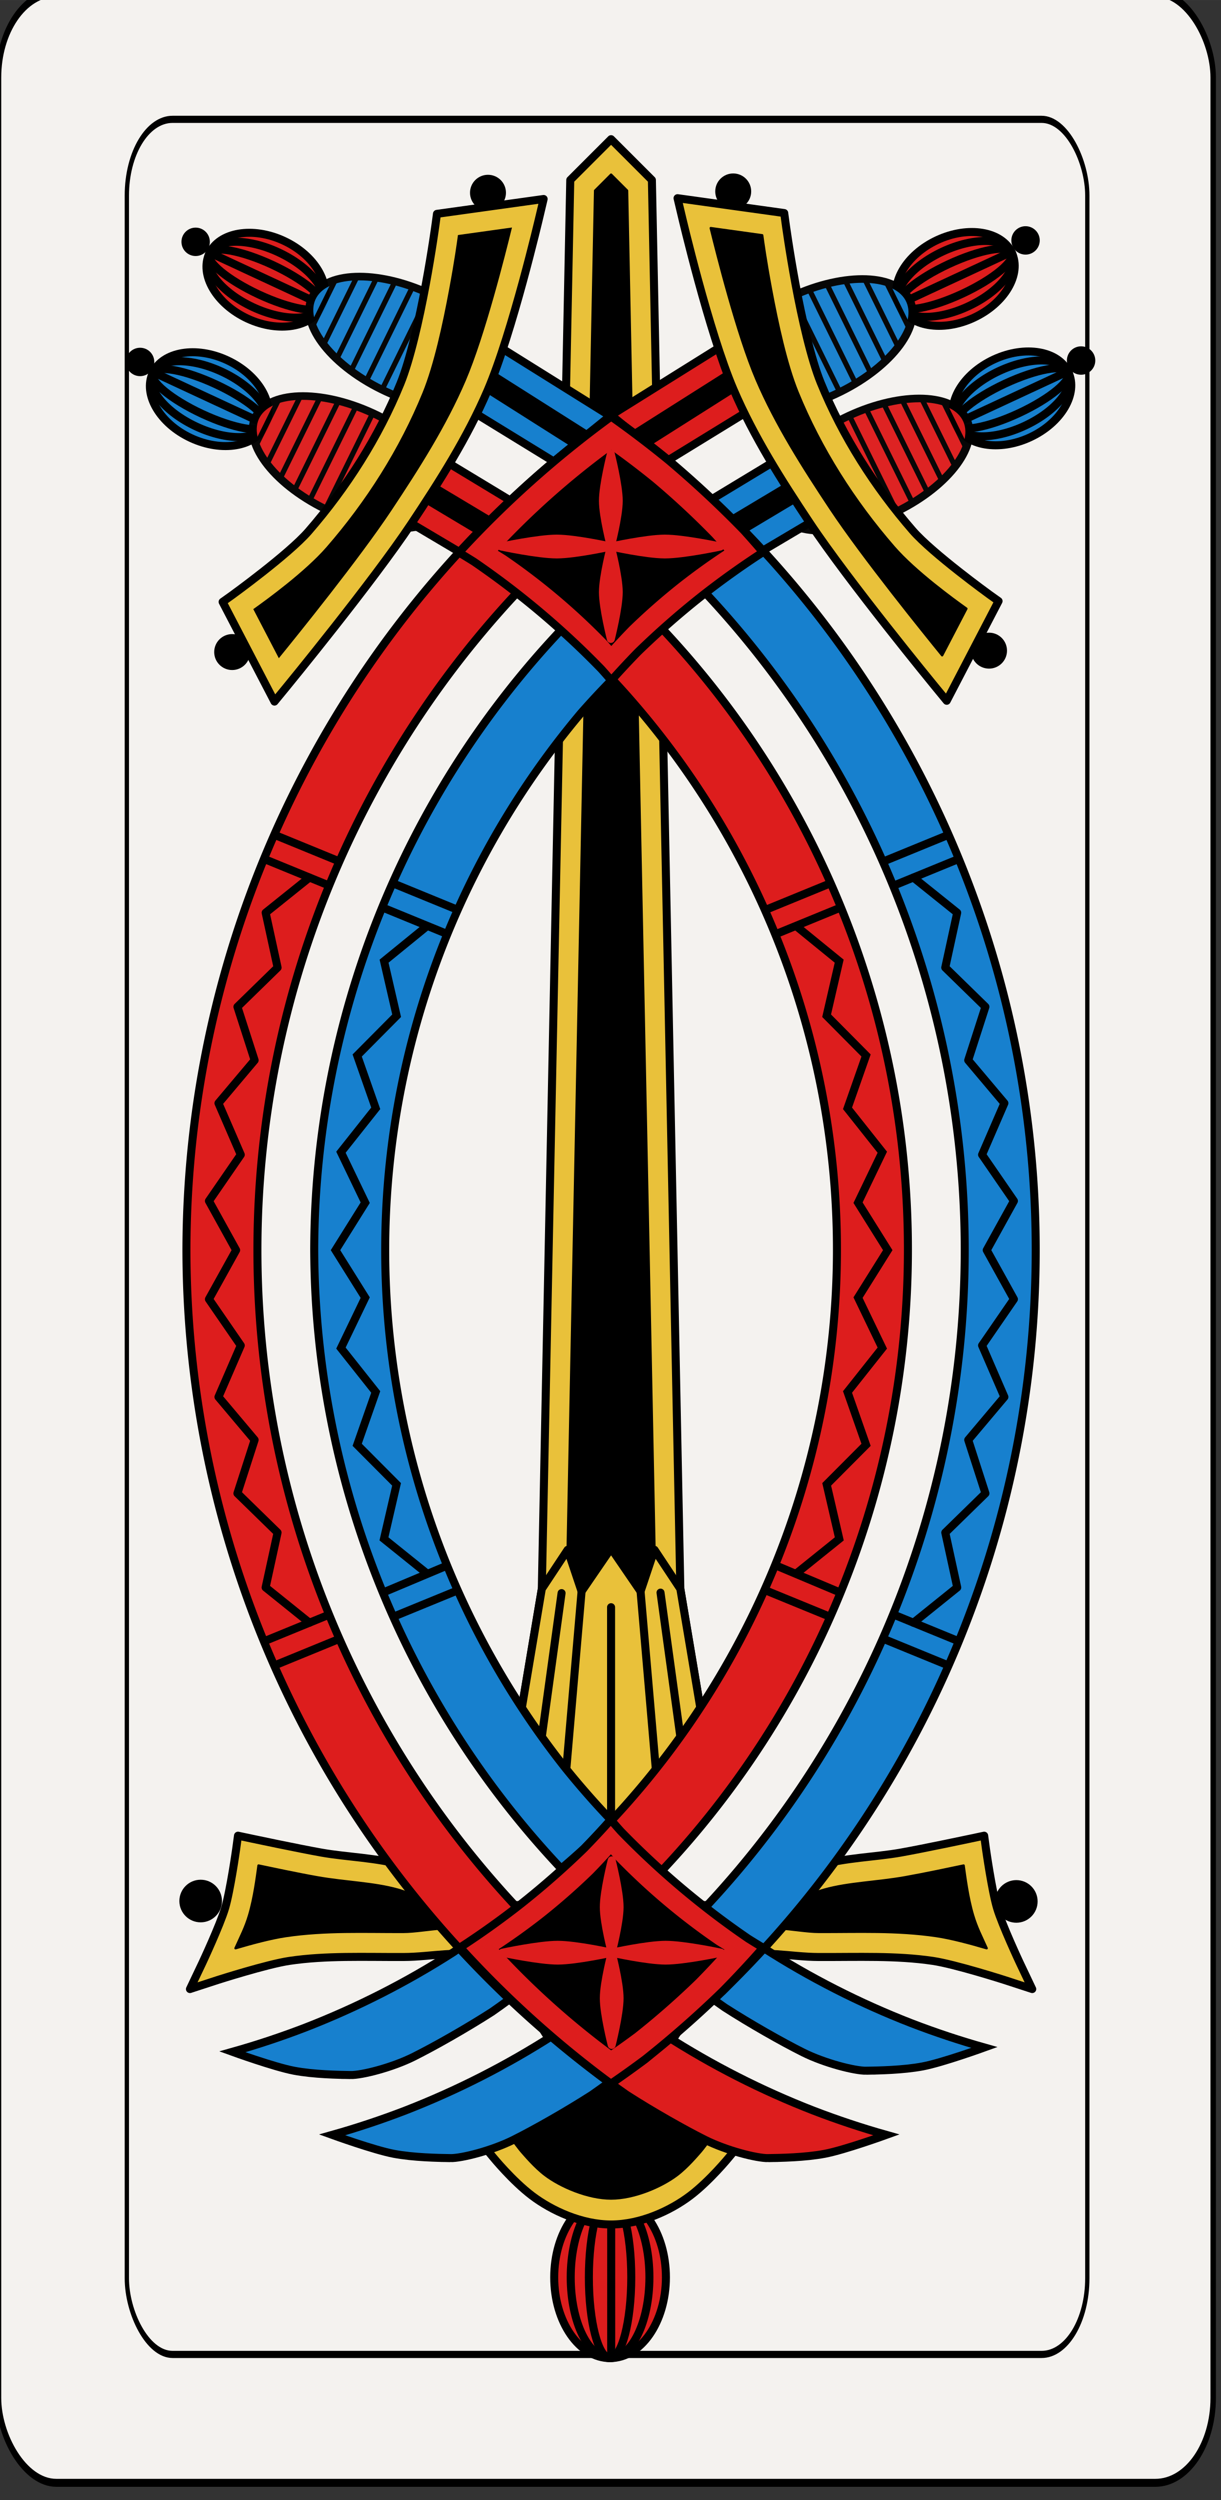 <?xml version="1.0" encoding="UTF-8" standalone="no"?>
<svg
   width="43mm"
   height="87.998mm"
   enable-background="new"
   version="1.1"
   viewBox="0 0 152.363 311.802"
   id="svg20076"
   sodipodi:docname="Mazzo.svg"
   inkscape:version="1.2.1 (9c6d41e410, 2022-07-14)"
   xmlns:inkscape="http://www.inkscape.org/namespaces/inkscape"
   xmlns:sodipodi="http://sodipodi.sourceforge.net/DTD/sodipodi-0.dtd"
   xmlns="http://www.w3.org/2000/svg"
   xmlns:svg="http://www.w3.org/2000/svg"
   xmlns:rdf="http://www.w3.org/1999/02/22-rdf-syntax-ns#"
   xmlns:cc="http://creativecommons.org/ns#"
   xmlns:dc="http://purl.org/dc/elements/1.1/">
  <rect x="0" y="0" width="152.363" height="311.802" fill="#333333" stroke="none"/>
  <sodipodi:namedview
     id="namedview20078"
     pagecolor="#ffffff"
     bordercolor="#000000"
     borderopacity="0.25"
     inkscape:showpageshadow="2"
     inkscape:pageopacity="0.0"
     inkscape:pagecheckerboard="0"
     inkscape:deskcolor="#d1d1d1"
     inkscape:document-units="mm"
     showgrid="false"
     inkscape:zoom="2.8284271"
     inkscape:cx="196.57568"
     inkscape:cy="470.75634"
     inkscape:window-width="2560"
     inkscape:window-height="1409"
     inkscape:window-x="0"
     inkscape:window-y="31"
     inkscape:window-maximized="1"
     inkscape:current-layer="svg20076" />
  <title
     id="title2">Bresciane</title>
  <defs
     id="defs191" />
  <g
     id="g5469"
     style="display:inline"
     transform="translate(-641.328,-953.154)">
    <g
       transform="matrix(0.97,0,0,0.996,-324.59,-794.35)"
       enable-background="new"
       fill="#f4f2ef"
       id="g5135">
      <g
         transform="matrix(0.7,0,0,1,298.31,-0.792)"
         fill="#f4f2ef"
         id="g5133">
        <rect
           x="996.13"
           y="1754.4"
           width="223.23"
           height="311.81"
           rx="10.63"
           ry="10.63"
           fill="#f4f2ef"
           stroke="#000000"
           stroke-width="0.997"
           id="rect5131" />
      </g>
    </g>
    <g
       transform="matrix(0.767,0,0,0.894,-106.47,-599.69)"
       enable-background="new"
       fill="none"
       id="g5141">
      <g
         transform="matrix(0.7,0,0,1,298.31,-0.792)"
         fill="none"
         id="g5139">
        <rect
           x="996.13"
           y="1754.4"
           width="223.23"
           height="311.81"
           rx="10.63"
           ry="10.63"
           fill="none"
           stroke="#000000"
           stroke-width="0.997"
           id="rect5137" />
      </g>
    </g>
    <g
       transform="translate(641.4,212.61)"
       id="g5467">
      <g
         id="g5379">
        <path
           d="m 76.182,757.9 -1.105,1.105 -3.988,3.986 -3.551,175.72 -3.716,22.135 12.361,14.521 12.361,-14.521 -3.718,-22.135 -3.551,-175.72 z"
           color="#000000"
           color-rendering="auto"
           enable-background="accumulate"
           fill="#e9c13a"
           fill-rule="evenodd"
           image-rendering="auto"
           shape-rendering="auto"
           solid-color="#000000"
           stroke="#000000"
           stroke-linejoin="round"
           stroke-width="0.999"
           style="text-indent:0;text-decoration-line:none;text-decoration-style:solid;text-decoration-color:#000000;text-transform:none;white-space:normal;isolation:auto;mix-blend-mode:normal"
           id="path5143" />
        <path
           d="m 76.182,762.32 1.994,1.994 3.535,174.94 3.369,21.093 -8.898,9.575 -8.9,-9.575 3.371,-21.093 3.535,-174.94 z"
           color="#000000"
           color-rendering="auto"
           enable-background="accumulate"
           fill-rule="evenodd"
           image-rendering="auto"
           shape-rendering="auto"
           solid-color="#000000"
           stroke="#000000"
           stroke-linejoin="round"
           stroke-width="0.291"
           style="text-indent:0;text-decoration-line:none;text-decoration-style:solid;text-decoration-color:#000000;text-transform:none;white-space:normal;isolation:auto;mix-blend-mode:normal"
           id="path5145" />
        <g
           transform="matrix(0.696,0.329,-0.33,0.694,223.8,28.231)"
           fill="#1780ce"
           stroke="#000000"
           id="g5155">
          <ellipse
             transform="matrix(0.006,1,1,-0.006,0,0)"
             cx="1007.7"
             cy="187.05"
             rx="6.97"
             ry="10.076"
             stroke-linecap="round"
             stroke-linejoin="round"
             stroke-width="1.3"
             id="ellipse5147" />
          <ellipse
             transform="matrix(0.006,1,1,-0.006,0,0)"
             cx="1007.7"
             cy="187.05"
             rx="4.91"
             ry="10.076"
             stroke-linecap="round"
             stroke-linejoin="round"
             stroke-width="1.3"
             id="ellipse5149" />
          <ellipse
             transform="matrix(0.006,1,1,-0.006,0,0)"
             cx="1007.7"
             cy="187.05"
             rx="2.645"
             ry="10.076"
             stroke-linecap="round"
             stroke-linejoin="round"
             stroke-width="1.3"
             id="ellipse5151" />
          <path
             d="m 183.38,1006.5 20.151,-0.131"
             fill-rule="evenodd"
             stroke-width="1.301px"
             id="path5153" />
        </g>
        <ellipse
           transform="matrix(0.006,1,1,-0.006,0,0)"
           cx="785.76"
           cy="12.695"
           rx="1.272"
           ry="1.272"
           stroke="#000000"
           stroke-linecap="round"
           stroke-linejoin="round"
           stroke-width="0.999"
           id="ellipse5157" />
        <g
           transform="matrix(0.696,0.329,-0.33,0.694,230.86,13.333)"
           stroke="#000000"
           id="g5167">
          <ellipse
             transform="matrix(0.006,1,1,-0.006,0,0)"
             cx="1007.7"
             cy="187.05"
             rx="6.97"
             ry="10.076"
             fill="#dd1d1d"
             stroke-linecap="round"
             stroke-linejoin="round"
             stroke-width="1.3"
             id="ellipse5159" />
          <ellipse
             transform="matrix(0.006,1,1,-0.006,0,0)"
             cx="1007.7"
             cy="187.05"
             rx="4.91"
             ry="10.076"
             fill="none"
             stroke-linecap="round"
             stroke-linejoin="round"
             stroke-width="1.3"
             id="ellipse5161" />
          <ellipse
             transform="matrix(0.006,1,1,-0.006,0,0)"
             cx="1007.7"
             cy="187.05"
             rx="2.645"
             ry="10.076"
             fill="none"
             stroke-linecap="round"
             stroke-linejoin="round"
             stroke-width="1.3"
             id="ellipse5163" />
          <path
             d="m 183.38,1006.5 20.151,-0.131"
             fill="none"
             stroke-width="1.301px"
             id="path5165" />
        </g>
        <ellipse
           transform="matrix(0.006,1,1,-0.006,0,0)"
           cx="770.82"
           cy="19.717"
           rx="1.272"
           ry="1.272"
           stroke="#000000"
           stroke-linecap="round"
           stroke-linejoin="round"
           stroke-width="0.999"
           id="ellipse5169" />
        <ellipse
           transform="matrix(0.006,1,1,-0.006,0,0)"
           cx="822.01"
           cy="23.968"
           rx="1.742"
           ry="1.743"
           stroke="#000000"
           stroke-linecap="round"
           stroke-linejoin="round"
           stroke-width="0.999"
           id="ellipse5171" />
        <ellipse
           transform="matrix(0.006,1,1,-0.006,0,0)"
           cx="764.92"
           cy="56.232"
           rx="1.742"
           ry="1.743"
           stroke="#000000"
           stroke-linecap="round"
           stroke-linejoin="round"
           stroke-width="0.999"
           id="ellipse5173" />
        <g
           transform="rotate(-63.793,3.981,991.28)"
           opacity="0.97"
           id="g5199">
          <g
             stroke="#000000"
             stroke-linecap="round"
             stroke-linejoin="round"
             id="g5197">
            <ellipse
               transform="matrix(-0.998,-0.056,0,1,0,0)"
               cx="-195.19"
               cy="930.78"
               rx="6.697"
               ry="13.217"
               fill="#dd1d1d"
               opacity="1"
               stroke-width="0.971"
               id="ellipse5175" />
            <path
               d="m 191.5,930.12 6.439,6e-5"
               fill="none"
               stroke-width="0.645"
               id="path5177" />
            <path
               d="m 190.01,932.37 9.473,3.3e-4"
               fill="none"
               stroke-width="0.645"
               id="path5179" />
            <path
               d="m 189.13,934.63 11.295,2e-5"
               fill="none"
               stroke-width="0.645"
               id="path5181" />
            <path
               d="m 188.59,936.89 12.45,-2.8e-4"
               fill="none"
               stroke-width="0.645"
               id="path5183" />
            <path
               d="m 188.29,939.15 13.116,7e-5"
               fill="none"
               stroke-width="0.645"
               id="path5185" />
            <path
               d="m 188.2,941.4 13.365,10e-6"
               fill="none"
               stroke-width="0.645"
               id="path5187" />
            <path
               d="m 188.3,943.66 13.221,-5e-5"
               fill="none"
               stroke-width="0.645"
               id="path5189" />
            <path
               d="m 188.61,945.92 12.671,-2.3e-4"
               fill="none"
               stroke-width="0.645"
               id="path5191" />
            <path
               d="m 189.15,948.18 11.657,4e-4"
               fill="none"
               stroke-width="0.645"
               id="path5193" />
            <path
               d="m 189.99,950.43 10.04,-1.9e-4"
               fill="none"
               stroke-width="0.645"
               id="path5195" />
          </g>
        </g>
        <path
           d="m 57.351,809.44 -7.985,-4.737 4.372,-7.707 9.861,5.962 z"
           fill="#dd1d1d"
           fill-rule="evenodd"
           stroke="#000000"
           stroke-width="1px"
           id="path5201" />
        <g
           transform="rotate(-63.793,-4.461,978.16)"
           fill="#1780ce"
           opacity="0.97"
           id="g5227">
          <g
             fill="#1780ce"
             stroke="#000000"
             stroke-linecap="round"
             stroke-linejoin="round"
             id="g5225">
            <ellipse
               transform="matrix(-0.998,-0.056,0,1,0,0)"
               cx="-195.19"
               cy="930.78"
               rx="6.697"
               ry="13.217"
               opacity="1"
               stroke-width="0.971"
               id="ellipse5203" />
            <path
               d="m 191.5,930.12 6.439,6e-5"
               fill-rule="evenodd"
               stroke-width="0.645"
               id="path5205" />
            <path
               d="m 190.01,932.37 9.473,3.3e-4"
               fill-rule="evenodd"
               stroke-width="0.645"
               id="path5207" />
            <path
               d="m 189.13,934.63 11.295,2e-5"
               fill-rule="evenodd"
               stroke-width="0.645"
               id="path5209" />
            <path
               d="m 188.59,936.89 12.45,-2.8e-4"
               fill-rule="evenodd"
               stroke-width="0.645"
               id="path5211" />
            <path
               d="m 188.29,939.15 13.116,7e-5"
               fill-rule="evenodd"
               stroke-width="0.645"
               id="path5213" />
            <path
               d="m 188.2,941.4 13.365,10e-6"
               fill-rule="evenodd"
               stroke-width="0.645"
               id="path5215" />
            <path
               d="m 188.3,943.66 13.221,-5e-5"
               fill-rule="evenodd"
               stroke-width="0.645"
               id="path5217" />
            <path
               d="m 188.61,945.92 12.671,-2.3e-4"
               fill-rule="evenodd"
               stroke-width="0.645"
               id="path5219" />
            <path
               d="m 189.15,948.18 11.657,4e-4"
               fill-rule="evenodd"
               stroke-width="0.645"
               id="path5221" />
            <path
               d="m 189.99,950.43 10.04,-1.9e-4"
               fill-rule="evenodd"
               stroke-width="0.645"
               id="path5223" />
          </g>
        </g>
        <path
           d="m 76.312,792.58 -17.424,-10.879 -1.965,8.967 12.118,7.437 7.146,-5.783"
           fill="#1780ce"
           fill-rule="evenodd"
           stroke="#000000"
           stroke-width="1px"
           id="path5229" />
        <path
           d="m 51.553,800.85 8.807,5.268"
           fill="none"
           stroke="#000000"
           stroke-width="2.771"
           id="path5231" />
        <path
           d="m 57.908,786.18 14.511,9.191"
           fill="none"
           stroke="#000000"
           stroke-width="2.771"
           id="path5233" />
        <path
           d="m 67.767,765.36 -13.312,1.853 -0.158,1.176 c 0,0 -0.463,3.448 -1.252,7.695 -0.789,4.247 -1.933,9.321 -3.147,12.297 -2.725,6.685 -6.723,12.967 -11.482,18.439 -2.49,2.863 -9.6,8.002 -9.6,8.002 l -1.109,0.789 6.471,12.432 1.502,-1.83 c 0,0 10.771,-13.124 15.592,-20.377 3.493,-5.255 6.965,-10.685 9.51,-16.623 3.07,-7.164 6.459,-21.631 6.459,-21.631 z"
           color="#000000"
           color-rendering="auto"
           enable-background="accumulate"
           fill="#e9c13a"
           fill-rule="evenodd"
           image-rendering="auto"
           shape-rendering="auto"
           solid-color="#000000"
           stroke="#000000"
           stroke-linejoin="round"
           stroke-width="0.999"
           style="text-indent:0;text-decoration-line:none;text-decoration-style:solid;text-decoration-color:#000000;text-transform:none;white-space:normal;isolation:auto;mix-blend-mode:normal"
           id="path5235" />
        <path
           d="m 63.624,769.09 c -0.761,3.093 -3.31,13.278 -5.715,18.889 -2.41,5.624 -5.77,10.906 -9.24,16.127 -4.019,6.047 -11.794,15.649 -13.92,18.264 l -3.027,-5.814 c 1.51,-1.077 6.355,-4.584 9.053,-7.686 4.968,-5.712 9.148,-12.27 12.018,-19.311 1.412,-3.465 2.52,-8.576 3.324,-12.906 0.683,-3.678 0.968,-5.82 1.086,-6.668 z"
           color="#000000"
           color-rendering="auto"
           enable-background="accumulate"
           fill-rule="evenodd"
           image-rendering="auto"
           shape-rendering="auto"
           solid-color="#000000"
           stroke="#000000"
           stroke-width="0.291"
           style="text-indent:0;text-decoration-line:none;text-decoration-style:solid;text-decoration-color:#000000;text-transform:none;white-space:normal;isolation:auto;mix-blend-mode:normal"
           id="path5237" />
        <g
           stroke="#000000"
           stroke-linejoin="round"
           id="g5249">
          <g
             fill-rule="evenodd"
             shape-rendering="auto"
             id="g5243">
            <path
               d="m 74.643,959.58 -2.207,12.533 c -0.104,0.173 -0.658,1.098 -1.584,2.33 -1.009,1.341 -2.419,2.784 -3.129,3.131 -1.57,0.769 -3.856,0.657 -6.078,0.287 -3.473,-0.579 -6.813,-3.425 -11.234,-4.656 -3.578,-0.997 -7.136,-1.036 -10.359,-1.607 -2.887,-0.512 -8.779,-1.762 -8.779,-1.762 l -1.647,-0.35 -0.227,1.668 c 0,0 -0.736,5.196 -1.379,7.356 -0.633,2.128 -2.83,6.822 -2.83,6.822 l -1.56,3.283 3.457,-1.127 c 0,0 6.158,-1.972 8.953,-2.387 4.565,-0.677 9.349,-0.467 14.217,-0.484 3.691,-0.013 7.057,-0.947 9.365,0.129 1.577,0.735 3.964,3.248 5.723,5.57 1.759,2.322 3.002,4.406 3.002,4.406 l 0.018,0.029 7.818,11.891 7.816,-11.891 0.018,-0.029 c 0,0 1.243,-2.084 3.002,-4.406 1.759,-2.322 4.147,-4.835 5.725,-5.57 2.309,-1.075 5.674,-0.142 9.365,-0.129 4.868,0.018 9.652,-0.192 14.217,0.484 2.795,0.414 8.953,2.387 8.953,2.387 l 3.457,1.127 -1.561,-3.285 c 0,0 -2.198,-4.692 -2.832,-6.82 -0.643,-2.159 -1.379,-7.356 -1.379,-7.356 l -0.227,-1.668 -1.647,0.35 c 0,0 -5.893,1.25 -8.779,1.762 -3.223,0.571 -6.78,0.611 -10.357,1.607 -4.421,1.232 -7.761,4.078 -11.234,4.656 -2.222,0.37 -4.51,0.482 -6.08,-0.287 -0.71,-0.347 -2.12,-1.79 -3.129,-3.131 -0.926,-1.232 -1.48,-2.157 -1.584,-2.33 l -2.205,-12.533 h -3.078 z"
               color="#000000"
               color-rendering="auto"
               enable-background="accumulate"
               fill="#e9c13a"
               image-rendering="auto"
               solid-color="#000000"
               stroke-width="0.999"
               style="text-indent:0;text-decoration-line:none;text-decoration-style:solid;text-decoration-color:#000000;text-transform:none;white-space:normal;isolation:auto;mix-blend-mode:normal"
               id="path5239" />
            <path
               d="m 76.182,968.86 0.773,4.396 0.146,0.246 c 0,0 0.79,1.329 1.91,2.818 1.12,1.49 2.462,3.184 4.252,4.061 2.643,1.294 5.562,0.961 7.967,0.561 4.632,-0.772 8.068,-3.753 11.563,-4.727 3.057,-0.852 6.506,-0.91 10.064,-1.541 2.492,-0.442 5.838,-1.155 7.316,-1.467 0.199,1.415 0.518,3.995 1.172,6.191 0.464,1.558 1.009,2.575 1.705,4.127 -1.992,-0.588 -4.409,-1.24 -6.269,-1.516 -4.963,-0.736 -9.898,-0.502 -14.662,-0.52 -2.999,-0.011 -6.942,-1.328 -10.697,0.422 -2.703,1.259 -5.02,4.041 -6.894,6.516 -1.875,2.475 -3.195,4.691 -3.195,4.691 l 0.035,-0.057 -5.186,7.891 -5.152,-7.834 c 0,0 -1.319,-2.217 -3.193,-4.691 -1.874,-2.475 -4.192,-5.256 -6.894,-6.516 -3.756,-1.75 -7.699,-0.433 -10.697,-0.422 -4.764,0.017 -9.699,-0.216 -14.662,0.52 -1.861,0.276 -4.278,0.928 -6.269,1.516 0.696,-1.552 1.24,-2.569 1.703,-4.127 0.654,-2.196 0.972,-4.776 1.172,-6.191 1.478,0.311 4.824,1.025 7.316,1.467 3.559,0.631 7.009,0.689 10.066,1.541 3.494,0.973 6.927,3.955 11.559,4.727 2.405,0.401 5.326,0.733 7.969,-0.561 1.79,-0.876 3.132,-2.571 4.252,-4.061 1.12,-1.49 1.91,-2.818 1.91,-2.818 l 0.146,-0.246 0.775,-4.396 z"
               color="#000000"
               color-rendering="auto"
               enable-background="accumulate"
               image-rendering="auto"
               solid-color="#000000"
               stroke-width="0.291"
               style="text-indent:0;text-decoration-line:none;text-decoration-style:solid;text-decoration-color:#000000;text-transform:none;white-space:normal;isolation:auto;mix-blend-mode:normal"
               id="path5241" />
          </g>
          <ellipse
             transform="matrix(0.006,1,1,-0.006,0,0)"
             cx="977.75"
             cy="19.101"
             rx="2.158"
             ry="2.158"
             stroke-linecap="round"
             stroke-width="0.999"
             id="ellipse5245" />
          <ellipse
             transform="matrix(0.006,1,1,-0.006,0,0)"
             cx="978.41"
             cy="120.88"
             rx="2.158"
             ry="2.158"
             stroke-linecap="round"
             stroke-width="0.999"
             id="ellipse5247" />
        </g>
        <g
           transform="rotate(90.372,125.64,957.43)"
           stroke="#000000"
           id="g5259">
          <ellipse
             transform="matrix(0.006,1,1,-0.006,0,0)"
             cx="1007.7"
             cy="187.05"
             rx="6.97"
             ry="10.076"
             fill="#dd1d1d"
             stroke-linecap="round"
             stroke-linejoin="round"
             stroke-width="0.999"
             id="ellipse5251" />
          <ellipse
             transform="matrix(0.006,1,1,-0.006,0,0)"
             cx="1007.7"
             cy="187.05"
             rx="4.91"
             ry="10.076"
             fill="none"
             stroke-linecap="round"
             stroke-linejoin="round"
             stroke-width="0.999"
             id="ellipse5253" />
          <ellipse
             transform="matrix(0.006,1,1,-0.006,0,0)"
             cx="1007.7"
             cy="187.05"
             rx="2.645"
             ry="10.076"
             fill="none"
             stroke-linecap="round"
             stroke-linejoin="round"
             stroke-width="0.999"
             id="ellipse5255" />
          <path
             d="m 183.38,1006.5 20.151,-0.131"
             fill="none"
             stroke-width="1px"
             id="path5257" />
        </g>
        <path
           d="m 76.181,999.07 -15.918,9.074 1.188,1.434 c 0,0 2.402,2.947 4.861,4.809 2.466,1.867 6.197,3.588 9.869,3.588 3.672,0 7.403,-1.72 9.869,-3.588 2.459,-1.861 4.861,-4.809 4.861,-4.809 l 1.188,-1.434 z"
           color="#000000"
           color-rendering="auto"
           enable-background="accumulate"
           fill="#e9c13a"
           fill-rule="evenodd"
           image-rendering="auto"
           shape-rendering="auto"
           solid-color="#000000"
           stroke="#000000"
           stroke-width="0.999"
           style="text-indent:0;text-decoration-line:none;text-decoration-style:solid;text-decoration-color:#000000;text-transform:none;white-space:normal;isolation:auto;mix-blend-mode:normal"
           id="path5261" />
        <path
           d="m 61.82,1004.9 c 0,0 2.635,3.592 3.054,4.061 0.419,0.469 1.654,1.958 2.992,2.971 1.934,1.464 5.375,2.955 8.315,2.955 2.94,0 6.381,-1.491 8.315,-2.955 1.338,-1.013 2.573,-2.502 2.992,-2.971 0.419,-0.469 3.053,-4.061 3.053,-4.061 l -14.36,-7.986 z"
           color="#000000"
           color-rendering="auto"
           enable-background="accumulate"
           fill-rule="evenodd"
           image-rendering="auto"
           shape-rendering="auto"
           solid-color="#000000"
           style="text-indent:0;text-decoration-line:none;text-decoration-style:solid;text-decoration-color:#000000;text-transform:none;white-space:normal;isolation:auto;mix-blend-mode:normal"
           id="path5263" />
        <g
           fill-rule="evenodd"
           stroke="#000000"
           stroke-width="0.999"
           id="g5273">
          <path
             d="m 43.654,999.34 c 1.454,0.024 5.226,-0.947 7.889,-2.277 2.664,-1.33 6.622,-3.581 9.789,-5.615 0.731,-0.51 1.457,-1.029 2.176,-1.557 l -6.269,-6.346 -0.129,0.047 c -0.188,0.135 -0.376,0.269 -0.564,0.402 -2.918,1.874 -5.929,3.601 -9.02,5.174 -3.091,1.573 -6.259,2.99 -9.492,4.246 -2.988,1.149 -6.027,2.159 -9.107,3.027 0,0 5.219,1.891 7.692,2.359 2.473,0.468 5.582,0.515 7.036,0.539 z"
             fill="#1780ce"
             id="path5265" />
          <path
             d="m 108.04,998.8 c -1.454,0.024 -5.226,-0.947 -7.889,-2.277 -2.664,-1.33 -6.622,-3.581 -9.789,-5.615 -0.731,-0.51 -1.457,-1.029 -2.176,-1.557 l 6.269,-6.346 0.129,0.047 c 0.188,0.135 0.376,0.269 0.564,0.402 2.918,1.874 5.929,3.601 9.02,5.174 3.091,1.573 6.259,2.99 9.492,4.246 2.988,1.149 6.027,2.159 9.107,3.027 0,0 -5.219,1.891 -7.692,2.359 -2.473,0.468 -5.582,0.515 -7.036,0.539 z"
             fill="#1780ce"
             id="path5267" />
          <path
             d="m 95.811,1009.7 c -1.454,0.024 -5.226,-0.947 -7.889,-2.277 -2.664,-1.33 -6.622,-3.582 -9.789,-5.615 -0.731,-0.51 -1.457,-1.029 -2.176,-1.557 l 6.269,-6.346 0.129,0.047 c 0.188,0.135 0.376,0.269 0.564,0.402 2.918,1.874 5.929,3.601 9.02,5.174 3.091,1.573 6.259,2.99 9.492,4.246 2.988,1.149 6.027,2.159 9.107,3.027 0,0 -5.219,1.891 -7.692,2.359 -2.473,0.468 -5.582,0.515 -7.036,0.539 z"
             fill="#dd1d1d"
             id="path5269" />
          <path
             d="m 56.103,1009.7 c 1.454,0.024 5.226,-0.947 7.889,-2.277 2.664,-1.33 6.622,-3.582 9.789,-5.615 0.731,-0.51 1.457,-1.029 2.176,-1.557 l -6.269,-6.346 -0.129,0.047 c -0.188,0.135 -0.376,0.269 -0.564,0.402 -2.918,1.874 -5.929,3.601 -9.02,5.174 -3.091,1.573 -6.259,2.99 -9.492,4.246 -2.988,1.149 -6.027,2.159 -9.107,3.027 0,0 5.219,1.891 7.692,2.359 2.473,0.468 5.582,0.515 7.036,0.539 z"
             fill="#1780ce"
             id="path5271" />
        </g>
        <g
           transform="matrix(-0.696,0.329,0.33,0.694,-71.562,28.134)"
           fill="#1780ce"
           stroke="#000000"
           id="g5283">
          <ellipse
             transform="matrix(0.006,1,1,-0.006,0,0)"
             cx="1007.7"
             cy="187.05"
             rx="6.97"
             ry="10.076"
             stroke-linecap="round"
             stroke-linejoin="round"
             stroke-width="1.3"
             id="ellipse5275" />
          <ellipse
             transform="matrix(0.006,1,1,-0.006,0,0)"
             cx="1007.7"
             cy="187.05"
             rx="4.91"
             ry="10.076"
             stroke-linecap="round"
             stroke-linejoin="round"
             stroke-width="1.3"
             id="ellipse5277" />
          <ellipse
             transform="matrix(0.006,1,1,-0.006,0,0)"
             cx="1007.7"
             cy="187.05"
             rx="2.645"
             ry="10.076"
             stroke-linecap="round"
             stroke-linejoin="round"
             stroke-width="1.3"
             id="ellipse5279" />
          <path
             d="m 183.38,1006.5 20.151,-0.131"
             fill-rule="evenodd"
             stroke-width="1.301px"
             id="path5281" />
        </g>
        <ellipse
           transform="matrix(-0.006,1,-1,-0.006,0,0)"
           cx="784.67"
           cy="-139.54"
           rx="1.272"
           ry="1.272"
           stroke="#000000"
           stroke-linecap="round"
           stroke-linejoin="round"
           stroke-width="0.999"
           id="ellipse5285" />
        <g
           transform="matrix(-0.696,0.329,0.33,0.694,-78.621,13.236)"
           stroke="#000000"
           id="g5295">
          <ellipse
             transform="matrix(0.006,1,1,-0.006,0,0)"
             cx="1007.7"
             cy="187.05"
             rx="6.97"
             ry="10.076"
             fill="#dd1d1d"
             stroke-linecap="round"
             stroke-linejoin="round"
             stroke-width="1.3"
             id="ellipse5287" />
          <ellipse
             transform="matrix(0.006,1,1,-0.006,0,0)"
             cx="1007.7"
             cy="187.05"
             rx="4.91"
             ry="10.076"
             fill="none"
             stroke-linecap="round"
             stroke-linejoin="round"
             stroke-width="1.3"
             id="ellipse5289" />
          <ellipse
             transform="matrix(0.006,1,1,-0.006,0,0)"
             cx="1007.7"
             cy="187.05"
             rx="2.645"
             ry="10.076"
             fill="none"
             stroke-linecap="round"
             stroke-linejoin="round"
             stroke-width="1.3"
             id="ellipse5291" />
          <path
             d="m 183.38,1006.5 20.151,-0.131"
             fill="none"
             stroke-width="1.301px"
             id="path5293" />
        </g>
        <ellipse
           transform="matrix(-0.006,1,-1,-0.006,0,0)"
           cx="769.73"
           cy="-132.52"
           rx="1.272"
           ry="1.272"
           stroke="#000000"
           stroke-linecap="round"
           stroke-linejoin="round"
           stroke-width="0.999"
           id="ellipse5297" />
        <ellipse
           transform="matrix(-0.006,1,-1,-0.006,0,0)"
           cx="820.92"
           cy="-128.27"
           rx="1.742"
           ry="1.743"
           stroke="#000000"
           stroke-linecap="round"
           stroke-linejoin="round"
           stroke-width="0.999"
           id="ellipse5299" />
        <ellipse
           transform="matrix(-0.006,1,-1,-0.006,0,0)"
           cx="763.84"
           cy="-96.006"
           rx="1.742"
           ry="1.743"
           stroke="#000000"
           stroke-linecap="round"
           stroke-linejoin="round"
           stroke-width="0.999"
           id="ellipse5301" />
        <g
           transform="matrix(-0.442,-0.897,-0.897,0.442,1039.4,556.99)"
           opacity="0.97"
           id="g5327">
          <g
             stroke="#000000"
             stroke-linecap="round"
             stroke-linejoin="round"
             id="g5325">
            <ellipse
               transform="matrix(-0.998,-0.056,0,1,0,0)"
               cx="-195.19"
               cy="930.78"
               rx="6.697"
               ry="13.217"
               fill="#dd1d1d"
               opacity="1"
               stroke-width="0.971"
               id="ellipse5303" />
            <path
               d="m 191.5,930.12 6.439,6e-5"
               fill="none"
               stroke-width="0.645"
               id="path5305" />
            <path
               d="m 190.01,932.37 9.473,3.3e-4"
               fill="none"
               stroke-width="0.645"
               id="path5307" />
            <path
               d="m 189.13,934.63 11.295,2e-5"
               fill="none"
               stroke-width="0.645"
               id="path5309" />
            <path
               d="m 188.59,936.89 12.45,-2.8e-4"
               fill="none"
               stroke-width="0.645"
               id="path5311" />
            <path
               d="m 188.29,939.15 13.116,7e-5"
               fill="none"
               stroke-width="0.645"
               id="path5313" />
            <path
               d="m 188.2,941.4 13.365,10e-6"
               fill="none"
               stroke-width="0.645"
               id="path5315" />
            <path
               d="m 188.3,943.66 13.221,-5e-5"
               fill="none"
               stroke-width="0.645"
               id="path5317" />
            <path
               d="m 188.61,945.92 12.671,-2.3e-4"
               fill="none"
               stroke-width="0.645"
               id="path5319" />
            <path
               d="m 189.15,948.18 11.657,4e-4"
               fill="none"
               stroke-width="0.645"
               id="path5321" />
            <path
               d="m 189.99,950.43 10.04,-1.9e-4"
               fill="none"
               stroke-width="0.645"
               id="path5323" />
          </g>
        </g>
        <path
           d="m 94.891,809.35 7.985,-4.737 -4.372,-7.707 -9.861,5.962 z"
           fill="#1780ce"
           fill-rule="evenodd"
           stroke="#000000"
           stroke-width="1px"
           id="path5329" />
        <g
           transform="matrix(-0.442,-0.897,-0.897,0.442,1032.3,542.09)"
           fill="#1780ce"
           opacity="0.97"
           id="g5355">
          <g
             fill="#1780ce"
             stroke="#000000"
             stroke-linecap="round"
             stroke-linejoin="round"
             id="g5353">
            <ellipse
               transform="matrix(-0.998,-0.056,0,1,0,0)"
               cx="-195.19"
               cy="930.78"
               rx="6.697"
               ry="13.217"
               opacity="1"
               stroke-width="0.971"
               id="ellipse5331" />
            <path
               d="m 191.5,930.12 6.439,6e-5"
               fill-rule="evenodd"
               stroke-width="0.645"
               id="path5333" />
            <path
               d="m 190.01,932.37 9.473,3.3e-4"
               fill-rule="evenodd"
               stroke-width="0.645"
               id="path5335" />
            <path
               d="m 189.13,934.63 11.295,2e-5"
               fill-rule="evenodd"
               stroke-width="0.645"
               id="path5337" />
            <path
               d="m 188.59,936.89 12.45,-2.8e-4"
               fill-rule="evenodd"
               stroke-width="0.645"
               id="path5339" />
            <path
               d="m 188.29,939.15 13.116,7e-5"
               fill-rule="evenodd"
               stroke-width="0.645"
               id="path5341" />
            <path
               d="m 188.2,941.4 13.365,10e-6"
               fill-rule="evenodd"
               stroke-width="0.645"
               id="path5343" />
            <path
               d="m 188.3,943.66 13.221,-5e-5"
               fill-rule="evenodd"
               stroke-width="0.645"
               id="path5345" />
            <path
               d="m 188.61,945.92 12.671,-2.3e-4"
               fill-rule="evenodd"
               stroke-width="0.645"
               id="path5347" />
            <path
               d="m 189.15,948.18 11.657,4e-4"
               fill-rule="evenodd"
               stroke-width="0.645"
               id="path5349" />
            <path
               d="m 189.99,950.43 10.04,-1.9e-4"
               fill-rule="evenodd"
               stroke-width="0.645"
               id="path5351" />
          </g>
        </g>
        <path
           d="m 75.931,792.48 17.424,-10.879 1.965,8.967 -12.118,7.437 -7.146,-5.783"
           fill="#dd1d1d"
           fill-rule="evenodd"
           stroke="#000000"
           stroke-width="1px"
           id="path5357" />
        <path
           d="m 100.69,800.76 -8.807,5.268"
           fill="none"
           stroke="#000000"
           stroke-width="2.771"
           id="path5359" />
        <path
           d="m 94.334,786.08 -14.511,9.191"
           fill="none"
           stroke="#000000"
           stroke-width="2.771"
           id="path5361" />
        <path
           d="m 84.475,765.26 13.312,1.853 0.158,1.176 c 0,0 0.463,3.448 1.252,7.695 0.789,4.247 1.933,9.321 3.147,12.297 2.725,6.685 6.723,12.967 11.482,18.439 2.49,2.863 9.6,8.002 9.6,8.002 l 1.109,0.789 -6.471,12.432 -1.502,-1.83 c 0,0 -10.771,-13.124 -15.592,-20.377 -3.493,-5.255 -6.965,-10.685 -9.51,-16.623 -3.07,-7.164 -6.459,-21.631 -6.459,-21.631 z"
           color="#000000"
           color-rendering="auto"
           enable-background="accumulate"
           fill="#e9c13a"
           fill-rule="evenodd"
           image-rendering="auto"
           shape-rendering="auto"
           solid-color="#000000"
           stroke="#000000"
           stroke-linejoin="round"
           stroke-width="0.999"
           style="text-indent:0;text-decoration-line:none;text-decoration-style:solid;text-decoration-color:#000000;text-transform:none;white-space:normal;isolation:auto;mix-blend-mode:normal"
           id="path5363" />
        <path
           d="m 88.618,768.99 c 0.761,3.093 3.31,13.278 5.715,18.889 2.41,5.624 5.77,10.906 9.24,16.127 4.019,6.047 11.794,15.649 13.92,18.264 l 3.027,-5.814 c -1.51,-1.077 -6.355,-4.584 -9.053,-7.686 -4.968,-5.712 -9.148,-12.27 -12.018,-19.311 -1.412,-3.465 -2.52,-8.576 -3.324,-12.906 -0.683,-3.678 -0.968,-5.82 -1.086,-6.668 z"
           color="#000000"
           color-rendering="auto"
           enable-background="accumulate"
           fill-rule="evenodd"
           image-rendering="auto"
           shape-rendering="auto"
           solid-color="#000000"
           stroke="#000000"
           stroke-linejoin="round"
           stroke-width="0.291"
           style="text-indent:0;text-decoration-line:none;text-decoration-style:solid;text-decoration-color:#000000;text-transform:none;white-space:normal;isolation:auto;mix-blend-mode:normal"
           id="path5365" />
        <path
           d="m 76.182,933.64 -3.682,5.375 -1.738,-5.184 -3.225,4.873 -3.717,22.135 12.422,14.887 12.299,-14.887 -3.717,-22.135 -3.225,-4.873 -1.738,5.184 z"
           fill="#e9c13a"
           fill-rule="evenodd"
           stroke="#000000"
           stroke-linecap="round"
           stroke-linejoin="round"
           stroke-width="0.999"
           id="path5367" />
        <path
           d="m 72.5,939.02 -2.499,29.085"
           fill="none"
           stroke="#000000"
           stroke-linecap="round"
           stroke-width="1px"
           id="path5369" />
        <path
           d="m 79.861,939.02 2.499,29.085"
           fill="none"
           stroke="#000000"
           stroke-linecap="round"
           stroke-width="1px"
           id="path5371" />
        <path
           d="m 76.181,940.99 v 34.37"
           fill="none"
           stroke="#000000"
           stroke-linecap="round"
           stroke-width="1px"
           id="path5373" />
        <path
           d="m 70.004,939.23 -3.431,24.916"
           fill="none"
           stroke="#000000"
           stroke-linecap="round"
           stroke-width="1px"
           id="path5375" />
        <path
           d="m 82.352,939.17 3.431,24.916"
           fill="none"
           stroke="#000000"
           stroke-linecap="round"
           stroke-width="1px"
           id="path5377" />
      </g>
      <path
         d="m 83.545,798.12 a 128.83,128.83 0 0 0 -0.211,-0.197 128.83,128.83 0 0 0 -7.137,-5.426 128.83,128.83 0 0 0 -53.006,103.96 128.83,128.83 0 0 0 52.973,103.96 128.83,128.83 0 0 0 4.258,-3.045 128.83,128.83 0 0 0 2.949,-2.59 119.97,119.97 0 0 1 -8.637,-6.566 119.97,119.97 0 0 1 -8.773,-8.174 119.97,119.97 0 0 1 -7.916,-9.01 119.97,119.97 0 0 1 -6.975,-9.756 119.97,119.97 0 0 1 -5.967,-10.402 119.97,119.97 0 0 1 -4.9,-10.945 119.97,119.97 0 0 1 -3.781,-11.381 119.97,119.97 0 0 1 -2.625,-11.701 119.97,119.97 0 0 1 -1.445,-11.904 119.97,119.97 0 0 1 -0.301,-8.486 119.97,119.97 0 0 1 0.6,-11.979 119.97,119.97 0 0 1 1.791,-11.857 119.97,119.97 0 0 1 2.967,-11.619 119.97,119.97 0 0 1 4.113,-11.266 119.97,119.97 0 0 1 5.215,-10.797 119.97,119.97 0 0 1 6.269,-10.225 119.97,119.97 0 0 1 7.258,-9.547 119.97,119.97 0 0 1 8.174,-8.775 119.97,119.97 0 0 1 9.01,-7.914 119.97,119.97 0 0 1 6.098,-4.359 z"
         fill="#dd1d1d"
         stroke="#000000"
         stroke-linecap="round"
         stroke-linejoin="round"
         stroke-width="0.999"
         id="path5381" />
      <path
         d="m 81.768,984.41 a 112.89,112.89 0 0 0 7.248,5.41 128.83,128.83 0 0 0 1.08,-0.949 128.83,128.83 0 0 0 8.779,-9.424 128.83,128.83 0 0 0 7.793,-10.252 128.83,128.83 0 0 0 6.731,-10.979 128.83,128.83 0 0 0 5.602,-11.596 128.83,128.83 0 0 0 4.416,-12.096 128.83,128.83 0 0 0 3.186,-12.479 128.83,128.83 0 0 0 1.924,-12.732 128.83,128.83 0 0 0 0.645,-12.861 128.83,128.83 0 0 0 -0.322,-9.113 128.83,128.83 0 0 0 -1.553,-12.783 128.83,128.83 0 0 0 -2.82,-12.566 128.83,128.83 0 0 0 -4.061,-12.221 128.83,128.83 0 0 0 -5.26,-11.754 128.83,128.83 0 0 0 -6.408,-11.17 128.83,128.83 0 0 0 -7.49,-10.477 128.83,128.83 0 0 0 -8.5,-9.674 128.83,128.83 0 0 0 -3.904,-3.637 112.89,112.89 0 0 0 -7.186,5.398 119.97,119.97 0 0 1 4.736,4.41 119.97,119.97 0 0 1 7.914,9.01 119.97,119.97 0 0 1 6.977,9.754 119.97,119.97 0 0 1 5.967,10.402 119.97,119.97 0 0 1 4.898,10.947 119.97,119.97 0 0 1 3.781,11.379 119.97,119.97 0 0 1 2.627,11.701 119.97,119.97 0 0 1 1.445,11.906 119.97,119.97 0 0 1 0.299,8.486 119.97,119.97 0 0 1 -0.598,11.977 119.97,119.97 0 0 1 -1.793,11.857 119.97,119.97 0 0 1 -2.967,11.619 119.97,119.97 0 0 1 -4.111,11.266 119.97,119.97 0 0 1 -5.217,10.799 119.97,119.97 0 0 1 -6.268,10.225 119.97,119.97 0 0 1 -7.258,9.547 119.97,119.97 0 0 1 -8.176,8.773 119.97,119.97 0 0 1 -2.156,1.895 z"
         fill="#1780ce"
         stroke="#000000"
         stroke-linecap="round"
         stroke-linejoin="round"
         stroke-width="0.999"
         id="path5383" />
      <path
         d="m 69.959,973.59 a 112.89,113 0 0 0 6.227,6.311 112.89,113 0 0 0 2.801,-2.463 112.89,113 0 0 0 7.693,-8.264 112.89,113 0 0 0 6.828,-8.991 112.89,113 0 0 0 5.898,-9.628 112.89,113 0 0 0 4.908,-10.172 112.89,113 0 0 0 3.869,-10.61 112.89,113 0 0 0 2.791,-10.944 112.89,113 0 0 0 1.686,-11.167 112.89,113 0 0 0 0.564,-11.28 112.89,113 0 0 0 -0.283,-7.994 112.89,113 0 0 0 -1.359,-11.212 112.89,113 0 0 0 -2.471,-11.02 112.89,113 0 0 0 -3.559,-10.719 112.89,113 0 0 0 -4.609,-10.309 112.89,113 0 0 0 -5.613,-9.797 112.89,113 0 0 0 -6.564,-9.188 112.89,113 0 0 0 -7.447,-8.485 112.89,113 0 0 0 -5.143,-4.796 112.89,113 0 0 0 -6.252,6.274 104.03,104.13 0 0 1 5.039,4.7 104.03,104.13 0 0 1 6.863,7.818 104.03,104.13 0 0 1 6.049,8.467 104.03,104.13 0 0 1 5.174,9.028 104.03,104.13 0 0 1 4.248,9.501 104.03,104.13 0 0 1 3.279,9.877 104.03,104.13 0 0 1 2.277,10.156 104.03,104.13 0 0 1 1.252,10.332 104.03,104.13 0 0 1 0.262,7.367 104.03,104.13 0 0 1 -0.52,10.395 104.03,104.13 0 0 1 -1.555,10.291 104.03,104.13 0 0 1 -2.572,10.086 104.03,104.13 0 0 1 -3.566,9.777 104.03,104.13 0 0 1 -4.523,9.372 104.03,104.13 0 0 1 -5.434,8.874 104.03,104.13 0 0 1 -6.293,8.285 104.03,104.13 0 0 1 -7.088,7.617 104.03,104.13 0 0 1 -2.857,2.512 z"
         fill="#dd1d1d"
         stroke="#000000"
         stroke-linecap="round"
         stroke-linejoin="round"
         stroke-width="0.999"
         id="path5385" />
      <path
         d="m 76.283,825.33 a 104.03,104.13 0 0 0 -1.32,-1.504 104.03,104.13 0 0 0 -5.039,-4.699 112.89,113 0 0 0 -30.787,77.248 112.89,113 0 0 0 30.822,77.213 104.03,104.13 0 0 0 2.857,-2.512 104.03,104.13 0 0 0 3.326,-3.576 104.03,104.03 0 0 1 -5.607,-6.383 104.03,104.03 0 0 1 -6.049,-8.457 104.03,104.03 0 0 1 -5.174,-9.021 104.03,104.03 0 0 1 -4.248,-9.49 104.03,104.03 0 0 1 -3.277,-9.869 104.03,104.03 0 0 1 -2.277,-10.145 104.03,104.03 0 0 1 -1.254,-10.324 104.03,104.03 0 0 1 -0.26,-7.357 104.03,104.03 0 0 1 0.52,-10.387 104.03,104.03 0 0 1 1.553,-10.281 104.03,104.03 0 0 1 2.572,-10.074 104.03,104.03 0 0 1 3.566,-9.77 104.03,104.03 0 0 1 4.523,-9.363 104.03,104.03 0 0 1 5.436,-8.863 104.03,104.03 0 0 1 6.293,-8.279 104.03,104.03 0 0 1 3.824,-4.106 z"
         fill="#1780ce"
         stroke="#000000"
         stroke-linecap="round"
         stroke-linejoin="round"
         stroke-width="0.999"
         id="path5387" />
      <g
         fill="none"
         stroke="#000000"
         stroke-width="1px"
         id="g5399">
        <path
           d="m 42.282,847.98 -8.129,-3.329"
           id="path5389" />
        <path
           d="m 40.998,850.99 -8.131,-3.329"
           id="path5391" />
        <path
           d="m 38.541,849.99 -5.463,4.383 1.49,6.843 -5.012,4.892 2.147,6.666 -4.514,5.355 2.784,6.427 -3.973,5.768 3.394,6.135 -3.394,6.117 3.973,5.768 -2.784,6.426 4.513,5.356 -2.148,6.666 5.011,4.893 -1.492,6.843 5.469,4.4"
           stroke-linecap="round"
           stroke-linejoin="round"
           id="path5393" />
        <path
           d="m 32.859,945.25 8.139,-3.333"
           id="path5395" />
        <path
           d="m 34.143,948.27 8.139,-3.333"
           id="path5397" />
      </g>
      <g
         transform="matrix(-1,0,0,1,152.45,-7.6538e-5)"
         fill="none"
         stroke="#000000"
         stroke-width="1px"
         id="g5411">
        <path
           d="m 42.282,847.98 -8.129,-3.329"
           id="path5401" />
        <path
           d="m 40.998,850.99 -8.131,-3.329"
           id="path5403" />
        <path
           d="m 38.541,849.99 -5.463,4.383 1.49,6.843 -5.012,4.892 2.147,6.666 -4.514,5.355 2.784,6.427 -3.973,5.768 3.394,6.135 -3.394,6.117 3.973,5.768 -2.784,6.426 4.513,5.356 -2.148,6.666 5.011,4.893 -1.492,6.843 5.469,4.4"
           stroke-linecap="round"
           stroke-linejoin="round"
           id="path5405" />
        <path
           d="m 32.859,945.25 8.139,-3.333"
           id="path5407" />
        <path
           d="m 34.143,948.27 8.139,-3.333"
           id="path5409" />
      </g>
      <g
         fill="none"
         stroke="#000000"
         stroke-width="1px"
         id="g5423">
        <path
           d="m 57.043,854.02 -8.132,-3.33"
           id="path5413" />
        <path
           d="m 55.753,857.04 -8.132,-3.33"
           id="path5415" />
        <path
           d="m 55.625,935.84 -7.923,3.33"
           id="path5417" />
        <path
           d="m 57.043,938.89 -8.046,3.295"
           id="path5419" />
        <path
           d="m 53.214,856.05 -5.36,4.366 1.568,6.807 -4.921,4.958 2.313,6.591 -4.341,5.473 3.029,6.294 -3.708,5.922 3.708,5.918 -3.029,6.294 4.341,5.473 -2.313,6.591 4.913,4.932 -1.573,6.799 5.432,4.369"
           id="path5421" />
      </g>
      <g
         transform="matrix(-1,0,0,1,152.5,-5.4362e-5)"
         fill="none"
         stroke="#000000"
         stroke-width="1px"
         id="g5435">
        <path
           d="m 57.043,854.02 -8.132,-3.33"
           id="path5425" />
        <path
           d="m 55.753,857.04 -8.132,-3.33"
           id="path5427" />
        <path
           d="m 55.625,935.84 -7.923,3.33"
           id="path5429" />
        <path
           d="m 57.043,938.89 -8.046,3.295"
           id="path5431" />
        <path
           d="m 53.214,856.05 -5.36,4.366 1.568,6.807 -4.921,4.958 2.313,6.591 -4.341,5.473 3.029,6.294 -3.708,5.922 3.708,5.918 -3.029,6.294 4.341,5.473 -2.313,6.591 4.913,4.932 -1.573,6.799 5.432,4.369"
           id="path5433" />
      </g>
      <g
         stroke-linejoin="round"
         id="g5465">
        <path
           d="m 95.135,809.41 a 128.83,128.83 0 0 0 -2.379,-2.707 128.83,128.83 0 0 0 -9.422,-8.777 128.83,128.83 0 0 0 -7.137,-5.426 128.83,128.83 0 0 0 -18.994,16.953 104.03,104.03 0 0 1 1.875,1.15 104.03,104.03 0 0 1 8.277,6.293 104.03,104.03 0 0 1 7.607,7.088 104.03,104.03 0 0 1 1.254,1.426 104.03,104.03 0 0 1 3.33,-3.574 104.03,104.03 0 0 1 7.812,-6.863 104.03,104.03 0 0 1 7.775,-5.562 z"
           fill="#dd1d1d"
           stroke="#000000"
           stroke-linecap="round"
           stroke-width="0.999"
           id="path5437" />
        <path
           d="m 91.067,809.31 a 101.2,101.09 0 0 0 -1.869,-2.124 101.2,101.09 0 0 0 -7.401,-6.887 101.2,101.09 0 0 0 -5.606,-4.258 101.2,101.09 0 0 0 -14.92,13.303 81.715,81.628 0 0 1 1.473,0.903 81.715,81.628 0 0 1 6.502,4.938 81.715,81.628 0 0 1 5.976,5.562 81.715,81.628 0 0 1 0.985,1.119 81.715,81.628 0 0 1 2.616,-2.805 81.715,81.628 0 0 1 6.137,-5.385 81.715,81.628 0 0 1 6.108,-4.365 z"
           stroke="#dd1d1d"
           stroke-linecap="round"
           stroke-width="0.999"
           id="path5439" />
        <g
           transform="matrix(1.011,0,0,1.011,-0.868,-9.653)"
           fill="#dd1d1d"
           fill-rule="evenodd"
           stroke="#dd1d1d"
           stroke-width="0.989px"
           id="g5449">
          <path
             d="m 75.207,803.83 c -0.005,-1.933 0.974,-5.785 0.974,-5.785 0,0 0.979,3.852 0.974,5.785 -0.005,1.933 -0.974,5.617 -0.974,5.617 0,0 -0.969,-3.683 -0.974,-5.617 z"
             id="path5441" />
          <path
             d="m 75.207,815.07 c -0.005,1.933 0.974,5.785 0.974,5.785 0,0 0.979,-3.852 0.974,-5.785 -0.005,-1.933 -0.974,-5.617 -0.974,-5.617 0,0 -0.969,3.683 -0.974,5.617 z"
             id="path5443" />
          <path
             d="m 82.841,808.48 c 2.292,-0.005 6.861,0.974 6.861,0.974 0,0 -4.568,0.979 -6.861,0.974 -2.292,-0.005 -6.66,-0.974 -6.66,-0.974 0,0 4.368,-0.969 6.66,-0.974 z"
             id="path5445" />
          <path
             d="m 69.52,808.48 c -2.292,-0.005 -6.861,0.974 -6.861,0.974 0,0 4.569,0.979 6.861,0.974 2.292,-0.005 6.661,-0.974 6.661,-0.974 0,0 -4.369,-0.969 -6.661,-0.974 z"
             id="path5447" />
        </g>
        <path
           d="m 76.146,967.51 a 104.03,104.03 0 0 1 -3.33,3.574 104.03,104.03 0 0 1 -7.812,6.863 104.03,104.03 0 0 1 -7.662,5.479 128.83,128.83 0 0 0 18.822,16.994 128.83,128.83 0 0 0 4.258,-3.045 128.83,128.83 0 0 0 9.674,-8.498 128.83,128.83 0 0 0 5.049,-5.42 104.03,104.03 0 0 1 -1.859,-1.141 104.03,104.03 0 0 1 -8.279,-6.293 104.03,104.03 0 0 1 -7.607,-7.088 104.03,104.03 0 0 1 -1.252,-1.426 z"
           fill="#dd1d1d"
           stroke="#000000"
           stroke-linecap="round"
           stroke-width="0.999"
           id="path5451" />
        <path
           d="m 76.167,971.05 a 81.713,81.628 0 0 1 -2.616,2.805 81.713,81.628 0 0 1 -6.137,5.385 81.713,81.628 0 0 1 -6.019,4.299 101.2,101.09 0 0 0 14.785,13.335 101.2,101.09 0 0 0 3.345,-2.389 101.2,101.09 0 0 0 7.599,-6.668 101.2,101.09 0 0 0 3.966,-4.253 81.713,81.628 0 0 1 -1.46,-0.895 81.713,81.628 0 0 1 -6.503,-4.938 81.713,81.628 0 0 1 -5.976,-5.562 81.713,81.628 0 0 1 -0.983,-1.119 z"
           stroke="#dd1d1d"
           stroke-linecap="round"
           stroke-width="0.999"
           id="path5453" />
        <g
           transform="matrix(1.009,0,0,1.009,-0.608,167.34)"
           fill="#dd1d1d"
           fill-rule="evenodd"
           stroke="#dd1d1d"
           stroke-width="0.991px"
           id="g5463">
          <path
             d="m 75.207,803.83 c -0.005,-1.933 0.974,-5.785 0.974,-5.785 0,0 0.979,3.852 0.974,5.785 -0.005,1.933 -0.974,5.617 -0.974,5.617 0,0 -0.969,-3.683 -0.974,-5.617 z"
             id="path5455" />
          <path
             d="m 75.207,815.07 c -0.005,1.933 0.974,5.785 0.974,5.785 0,0 0.979,-3.852 0.974,-5.785 -0.005,-1.933 -0.974,-5.617 -0.974,-5.617 0,0 -0.969,3.683 -0.974,5.617 z"
             id="path5457" />
          <path
             d="m 82.841,808.48 c 2.292,-0.005 6.861,0.974 6.861,0.974 0,0 -4.568,0.979 -6.861,0.974 -2.292,-0.005 -6.66,-0.974 -6.66,-0.974 0,0 4.368,-0.969 6.66,-0.974 z"
             id="path5459" />
          <path
             d="m 69.52,808.48 c -2.292,-0.005 -6.861,0.974 -6.861,0.974 0,0 4.569,0.979 6.861,0.974 2.292,-0.005 6.661,-0.974 6.661,-0.974 0,0 -4.369,-0.969 -6.661,-0.974 z"
             id="path5461" />
        </g>
      </g>
    </g>
  </g>
</svg>
